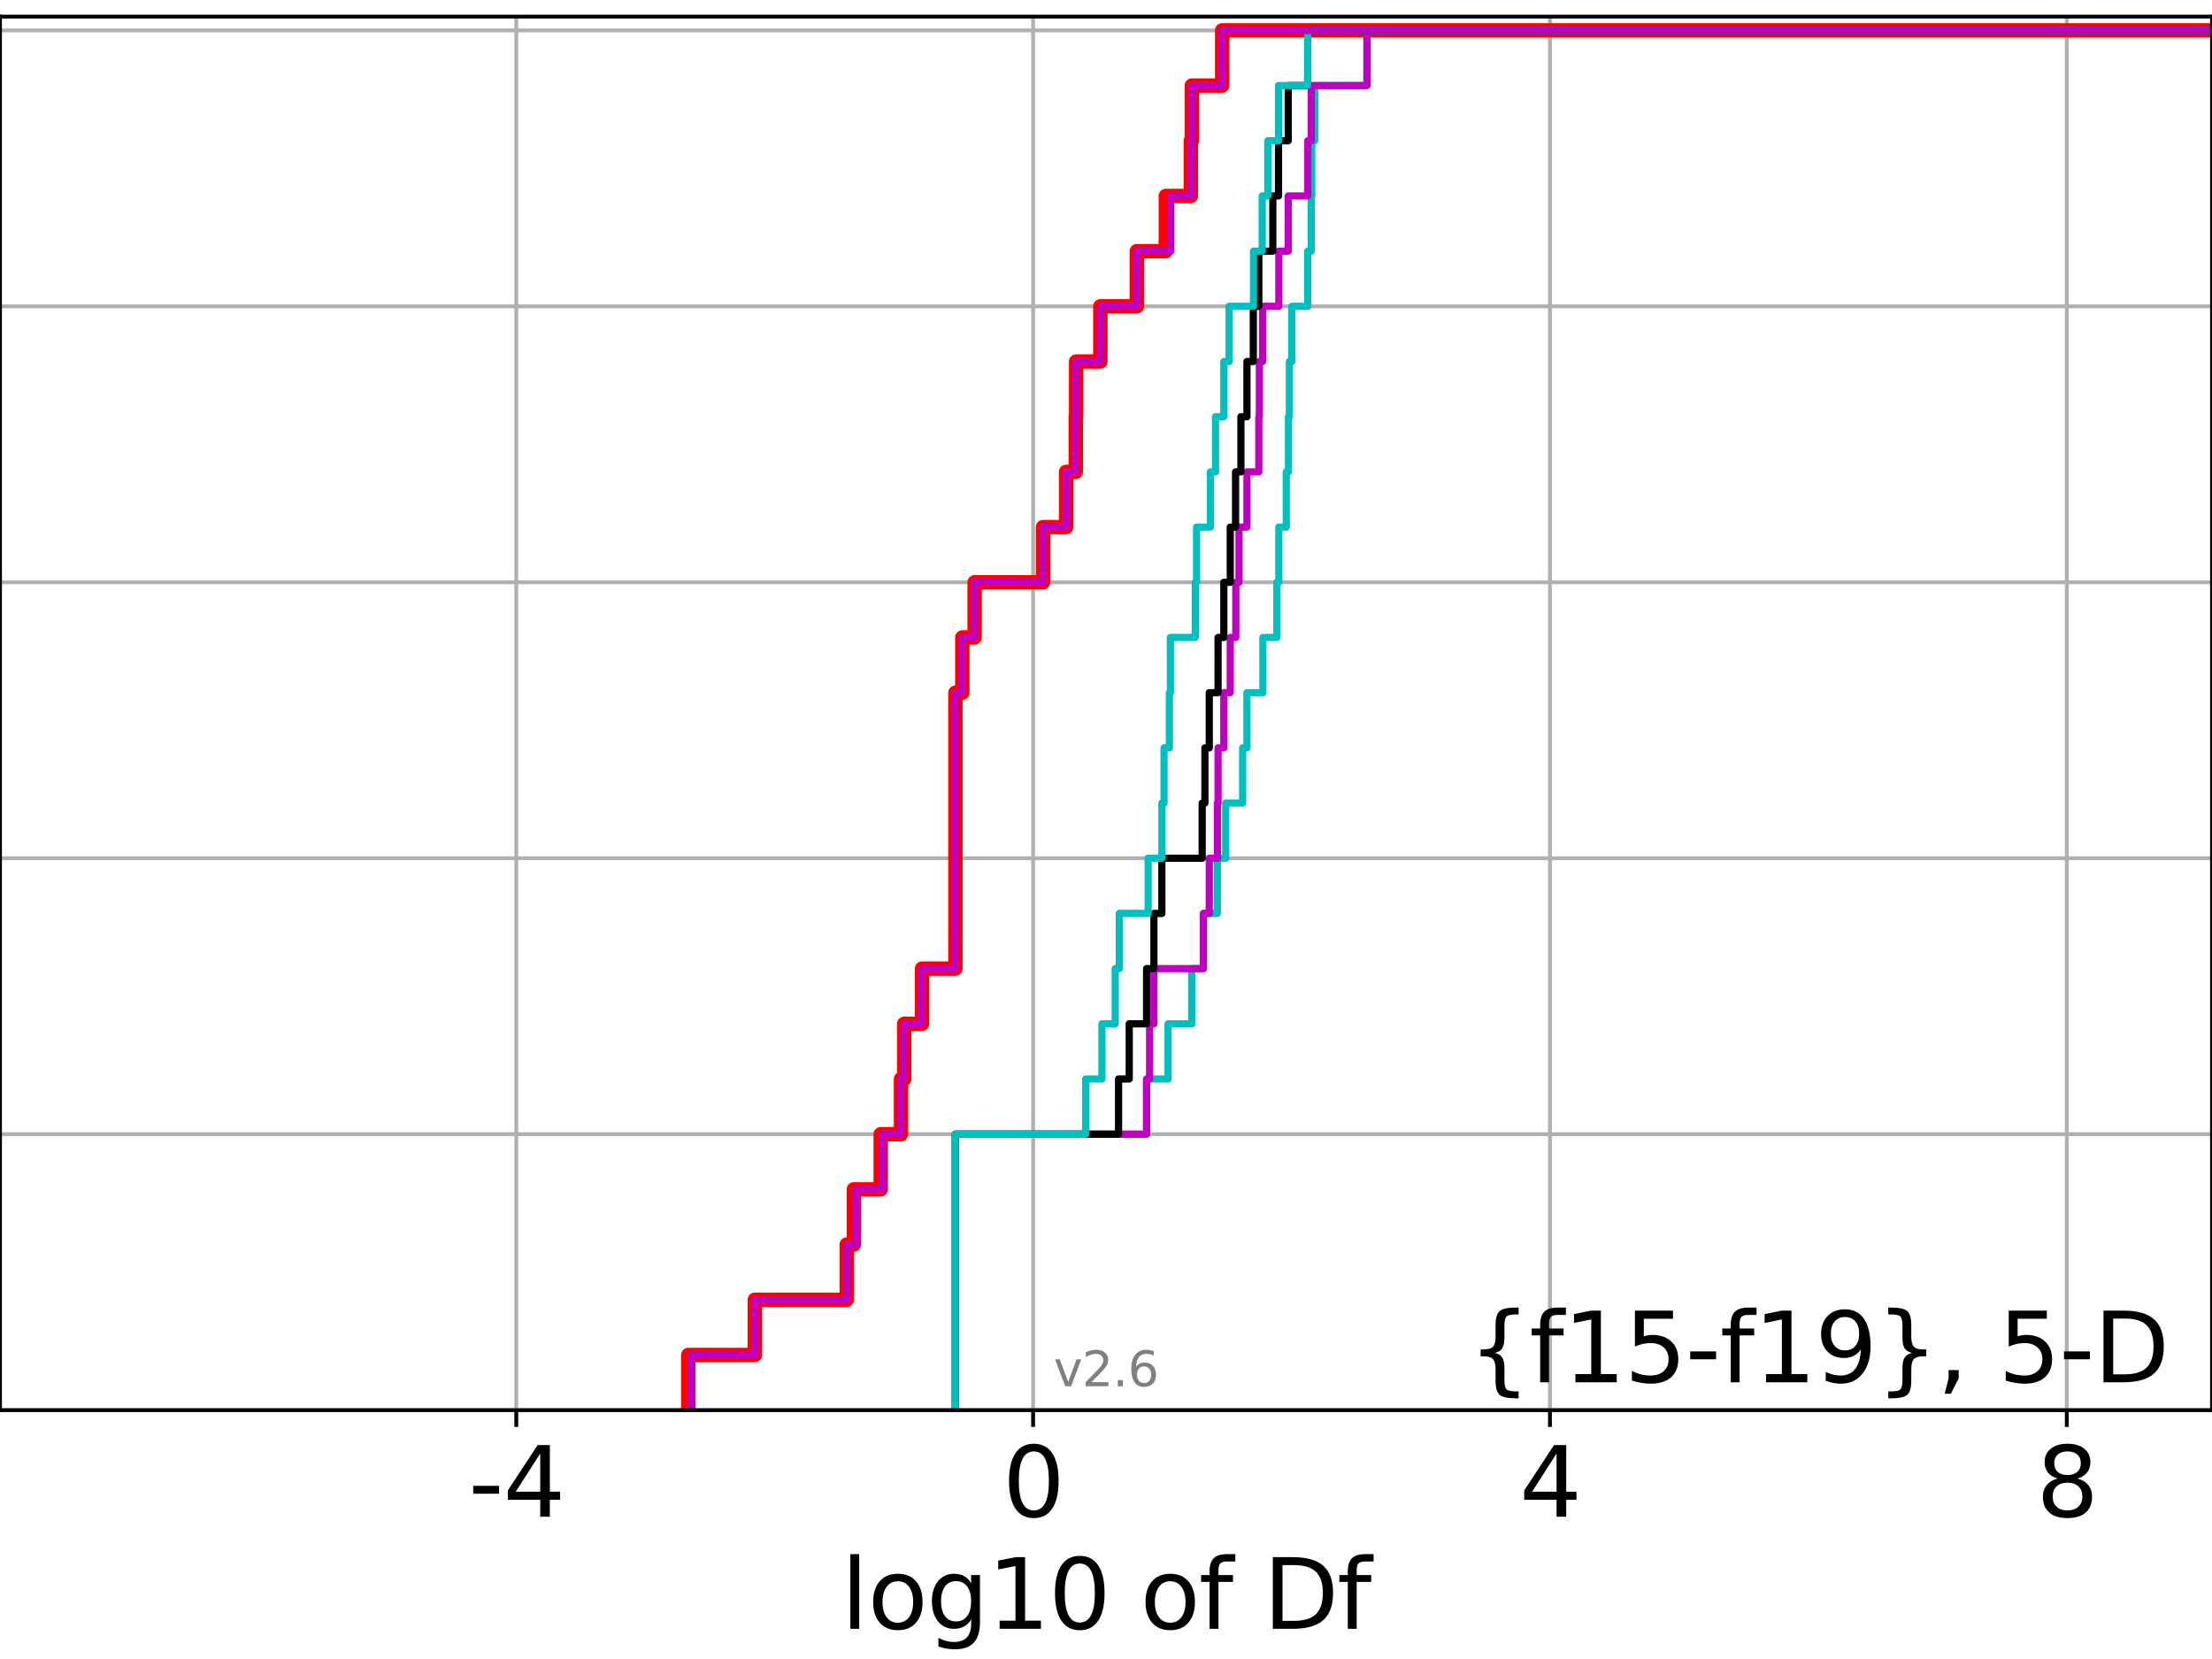 <?xml version="1.0" encoding="utf-8" standalone="no"?>
<!DOCTYPE svg PUBLIC "-//W3C//DTD SVG 1.1//EN"
  "http://www.w3.org/Graphics/SVG/1.1/DTD/svg11.dtd">
<svg xmlns:xlink="http://www.w3.org/1999/xlink" width="460.8pt" height="345.6pt" viewBox="0 0 460.8 345.6" xmlns="http://www.w3.org/2000/svg" version="1.1">
 <defs>
  <style type="text/css">*{stroke-linejoin: round; stroke-linecap: butt}</style>
 </defs>
 <g id="figure_1">
  <g id="patch_1">
   <path d="M 0 345.6 
L 460.8 345.6 
L 460.8 0 
L 0 0 
z
" style="fill: #ffffff"/>
  </g>
  <g id="axes_1">
   <g id="patch_2">
    <path d="M 0 293.76 
L 460.8 293.76 
L 460.8 3.456 
L 0 3.456 
z
" style="fill: #ffffff"/>
   </g>
   <g id="matplotlib.axis_1">
    <g id="xtick_1">
     <g id="line2d_1">
      <path d="M 107.55 293.76 
L 107.55 3.456 
" clip-path="url(#p10179e0713)" style="fill: none; stroke: #b0b0b0; stroke-width: 0.8; stroke-linecap: square"/>
     </g>
     <g id="line2d_2">
      <defs>
       <path id="mc76c16f5c9" d="M 0 0 
L 0 3.5 
" style="stroke: #000000; stroke-width: 0.8"/>
      </defs>
      <g>
       <use xlink:href="#mc76c16f5c9" x="107.55" y="293.76" style="stroke: #000000; stroke-width: 0.8"/>
      </g>
     </g>
     <g id="text_1">
      <!-- -4 -->
      <g transform="translate(97.58 315.957)scale(0.2 -0.2)">
       <defs>
        <path id="DejaVuSans-2d" d="M 313 2009 
L 1997 2009 
L 1997 1497 
L 313 1497 
L 313 2009 
z
" transform="scale(0.016)"/>
        <path id="DejaVuSans-34" d="M 2419 4116 
L 825 1625 
L 2419 1625 
L 2419 4116 
z
M 2253 4666 
L 3047 4666 
L 3047 1625 
L 3713 1625 
L 3713 1100 
L 3047 1100 
L 3047 0 
L 2419 0 
L 2419 1100 
L 313 1100 
L 313 1709 
L 2253 4666 
z
" transform="scale(0.016)"/>
       </defs>
       <use xlink:href="#DejaVuSans-2d"/>
       <use xlink:href="#DejaVuSans-34" x="36.084"/>
      </g>
     </g>
    </g>
    <g id="xtick_2">
     <g id="line2d_3">
      <path d="M 215.217 293.76 
L 215.217 3.456 
" clip-path="url(#p10179e0713)" style="fill: none; stroke: #b0b0b0; stroke-width: 0.8; stroke-linecap: square"/>
     </g>
     <g id="line2d_4">
      <g>
       <use xlink:href="#mc76c16f5c9" x="215.217" y="293.76" style="stroke: #000000; stroke-width: 0.8"/>
      </g>
     </g>
     <g id="text_2">
      <!-- 0 -->
      <g transform="translate(208.855 315.957)scale(0.2 -0.2)">
       <defs>
        <path id="DejaVuSans-30" d="M 2034 4250 
Q 1547 4250 1301 3770 
Q 1056 3291 1056 2328 
Q 1056 1369 1301 889 
Q 1547 409 2034 409 
Q 2525 409 2770 889 
Q 3016 1369 3016 2328 
Q 3016 3291 2770 3770 
Q 2525 4250 2034 4250 
z
M 2034 4750 
Q 2819 4750 3233 4129 
Q 3647 3509 3647 2328 
Q 3647 1150 3233 529 
Q 2819 -91 2034 -91 
Q 1250 -91 836 529 
Q 422 1150 422 2328 
Q 422 3509 836 4129 
Q 1250 4750 2034 4750 
z
" transform="scale(0.016)"/>
       </defs>
       <use xlink:href="#DejaVuSans-30"/>
      </g>
     </g>
    </g>
    <g id="xtick_3">
     <g id="line2d_5">
      <path d="M 322.884 293.76 
L 322.884 3.456 
" clip-path="url(#p10179e0713)" style="fill: none; stroke: #b0b0b0; stroke-width: 0.8; stroke-linecap: square"/>
     </g>
     <g id="line2d_6">
      <g>
       <use xlink:href="#mc76c16f5c9" x="322.884" y="293.76" style="stroke: #000000; stroke-width: 0.8"/>
      </g>
     </g>
     <g id="text_3">
      <!-- 4 -->
      <g transform="translate(316.521 315.957)scale(0.2 -0.2)">
       <use xlink:href="#DejaVuSans-34"/>
      </g>
     </g>
    </g>
    <g id="xtick_4">
     <g id="line2d_7">
      <path d="M 430.551 293.76 
L 430.551 3.456 
" clip-path="url(#p10179e0713)" style="fill: none; stroke: #b0b0b0; stroke-width: 0.8; stroke-linecap: square"/>
     </g>
     <g id="line2d_8">
      <g>
       <use xlink:href="#mc76c16f5c9" x="430.551" y="293.76" style="stroke: #000000; stroke-width: 0.8"/>
      </g>
     </g>
     <g id="text_4">
      <!-- 8 -->
      <g transform="translate(424.188 315.957)scale(0.2 -0.2)">
       <defs>
        <path id="DejaVuSans-38" d="M 2034 2216 
Q 1584 2216 1326 1975 
Q 1069 1734 1069 1313 
Q 1069 891 1326 650 
Q 1584 409 2034 409 
Q 2484 409 2743 651 
Q 3003 894 3003 1313 
Q 3003 1734 2745 1975 
Q 2488 2216 2034 2216 
z
M 1403 2484 
Q 997 2584 770 2862 
Q 544 3141 544 3541 
Q 544 4100 942 4425 
Q 1341 4750 2034 4750 
Q 2731 4750 3128 4425 
Q 3525 4100 3525 3541 
Q 3525 3141 3298 2862 
Q 3072 2584 2669 2484 
Q 3125 2378 3379 2068 
Q 3634 1759 3634 1313 
Q 3634 634 3220 271 
Q 2806 -91 2034 -91 
Q 1263 -91 848 271 
Q 434 634 434 1313 
Q 434 1759 690 2068 
Q 947 2378 1403 2484 
z
M 1172 3481 
Q 1172 3119 1398 2916 
Q 1625 2713 2034 2713 
Q 2441 2713 2670 2916 
Q 2900 3119 2900 3481 
Q 2900 3844 2670 4047 
Q 2441 4250 2034 4250 
Q 1625 4250 1398 4047 
Q 1172 3844 1172 3481 
z
" transform="scale(0.016)"/>
       </defs>
       <use xlink:href="#DejaVuSans-38"/>
      </g>
     </g>
    </g>
    <g id="text_5">
     <!-- log10 of Df -->
     <g transform="translate(175.214 339.313)scale(0.2 -0.2)">
      <defs>
       <path id="DejaVuSans-6c" d="M 603 4863 
L 1178 4863 
L 1178 0 
L 603 0 
L 603 4863 
z
" transform="scale(0.016)"/>
       <path id="DejaVuSans-6f" d="M 1959 3097 
Q 1497 3097 1228 2736 
Q 959 2375 959 1747 
Q 959 1119 1226 758 
Q 1494 397 1959 397 
Q 2419 397 2687 759 
Q 2956 1122 2956 1747 
Q 2956 2369 2687 2733 
Q 2419 3097 1959 3097 
z
M 1959 3584 
Q 2709 3584 3137 3096 
Q 3566 2609 3566 1747 
Q 3566 888 3137 398 
Q 2709 -91 1959 -91 
Q 1206 -91 779 398 
Q 353 888 353 1747 
Q 353 2609 779 3096 
Q 1206 3584 1959 3584 
z
" transform="scale(0.016)"/>
       <path id="DejaVuSans-67" d="M 2906 1791 
Q 2906 2416 2648 2759 
Q 2391 3103 1925 3103 
Q 1463 3103 1205 2759 
Q 947 2416 947 1791 
Q 947 1169 1205 825 
Q 1463 481 1925 481 
Q 2391 481 2648 825 
Q 2906 1169 2906 1791 
z
M 3481 434 
Q 3481 -459 3084 -895 
Q 2688 -1331 1869 -1331 
Q 1566 -1331 1297 -1286 
Q 1028 -1241 775 -1147 
L 775 -588 
Q 1028 -725 1275 -790 
Q 1522 -856 1778 -856 
Q 2344 -856 2625 -561 
Q 2906 -266 2906 331 
L 2906 616 
Q 2728 306 2450 153 
Q 2172 0 1784 0 
Q 1141 0 747 490 
Q 353 981 353 1791 
Q 353 2603 747 3093 
Q 1141 3584 1784 3584 
Q 2172 3584 2450 3431 
Q 2728 3278 2906 2969 
L 2906 3500 
L 3481 3500 
L 3481 434 
z
" transform="scale(0.016)"/>
       <path id="DejaVuSans-31" d="M 794 531 
L 1825 531 
L 1825 4091 
L 703 3866 
L 703 4441 
L 1819 4666 
L 2450 4666 
L 2450 531 
L 3481 531 
L 3481 0 
L 794 0 
L 794 531 
z
" transform="scale(0.016)"/>
       <path id="DejaVuSans-20" transform="scale(0.016)"/>
       <path id="DejaVuSans-66" d="M 2375 4863 
L 2375 4384 
L 1825 4384 
Q 1516 4384 1395 4259 
Q 1275 4134 1275 3809 
L 1275 3500 
L 2222 3500 
L 2222 3053 
L 1275 3053 
L 1275 0 
L 697 0 
L 697 3053 
L 147 3053 
L 147 3500 
L 697 3500 
L 697 3744 
Q 697 4328 969 4595 
Q 1241 4863 1831 4863 
L 2375 4863 
z
" transform="scale(0.016)"/>
       <path id="DejaVuSans-44" d="M 1259 4147 
L 1259 519 
L 2022 519 
Q 2988 519 3436 956 
Q 3884 1394 3884 2338 
Q 3884 3275 3436 3711 
Q 2988 4147 2022 4147 
L 1259 4147 
z
M 628 4666 
L 1925 4666 
Q 3281 4666 3915 4102 
Q 4550 3538 4550 2338 
Q 4550 1131 3912 565 
Q 3275 0 1925 0 
L 628 0 
L 628 4666 
z
" transform="scale(0.016)"/>
      </defs>
      <use xlink:href="#DejaVuSans-6c"/>
      <use xlink:href="#DejaVuSans-6f" x="27.783"/>
      <use xlink:href="#DejaVuSans-67" x="88.965"/>
      <use xlink:href="#DejaVuSans-31" x="152.441"/>
      <use xlink:href="#DejaVuSans-30" x="216.064"/>
      <use xlink:href="#DejaVuSans-20" x="279.688"/>
      <use xlink:href="#DejaVuSans-6f" x="311.475"/>
      <use xlink:href="#DejaVuSans-66" x="372.656"/>
      <use xlink:href="#DejaVuSans-20" x="407.861"/>
      <use xlink:href="#DejaVuSans-44" x="439.648"/>
      <use xlink:href="#DejaVuSans-66" x="516.65"/>
     </g>
    </g>
   </g>
   <g id="matplotlib.axis_2">
    <g id="ytick_1">
     <g id="line2d_9">
      <path d="M 0 293.76 
L 460.8 293.76 
" clip-path="url(#p10179e0713)" style="fill: none; stroke: #b0b0b0; stroke-width: 0.8; stroke-linecap: square"/>
     </g>
     <g id="line2d_10">
      <defs>
       <path id="m21069603b4" d="M 0 0 
L -3.5 0 
" style="stroke: #000000; stroke-width: 0.8"/>
      </defs>
      <g>
       <use xlink:href="#m21069603b4" x="0" y="293.76" style="stroke: #000000; stroke-width: 0.8"/>
      </g>
     </g>
    </g>
    <g id="ytick_2">
     <g id="line2d_11">
      <path d="M 0 236.274 
L 460.8 236.274 
" clip-path="url(#p10179e0713)" style="fill: none; stroke: #b0b0b0; stroke-width: 0.8; stroke-linecap: square"/>
     </g>
     <g id="line2d_12">
      <g>
       <use xlink:href="#m21069603b4" x="0" y="236.274" style="stroke: #000000; stroke-width: 0.8"/>
      </g>
     </g>
    </g>
    <g id="ytick_3">
     <g id="line2d_13">
      <path d="M 0 178.788 
L 460.8 178.788 
" clip-path="url(#p10179e0713)" style="fill: none; stroke: #b0b0b0; stroke-width: 0.8; stroke-linecap: square"/>
     </g>
     <g id="line2d_14">
      <g>
       <use xlink:href="#m21069603b4" x="0" y="178.788" style="stroke: #000000; stroke-width: 0.8"/>
      </g>
     </g>
    </g>
    <g id="ytick_4">
     <g id="line2d_15">
      <path d="M 0 121.302 
L 460.8 121.302 
" clip-path="url(#p10179e0713)" style="fill: none; stroke: #b0b0b0; stroke-width: 0.8; stroke-linecap: square"/>
     </g>
     <g id="line2d_16">
      <g>
       <use xlink:href="#m21069603b4" x="0" y="121.302" style="stroke: #000000; stroke-width: 0.8"/>
      </g>
     </g>
    </g>
    <g id="ytick_5">
     <g id="line2d_17">
      <path d="M 0 63.816 
L 460.8 63.816 
" clip-path="url(#p10179e0713)" style="fill: none; stroke: #b0b0b0; stroke-width: 0.8; stroke-linecap: square"/>
     </g>
     <g id="line2d_18">
      <g>
       <use xlink:href="#m21069603b4" x="0" y="63.816" style="stroke: #000000; stroke-width: 0.8"/>
      </g>
     </g>
    </g>
    <g id="ytick_6">
     <g id="line2d_19">
      <path d="M 0 6.33 
L 460.8 6.33 
" clip-path="url(#p10179e0713)" style="fill: none; stroke: #b0b0b0; stroke-width: 0.8; stroke-linecap: square"/>
     </g>
     <g id="line2d_20">
      <g>
       <use xlink:href="#m21069603b4" x="0" y="6.33" style="stroke: #000000; stroke-width: 0.8"/>
      </g>
     </g>
    </g>
   </g>
   <g id="line2d_21">
    <path d="M 143.394 293.76 
L 143.394 282.263 
L 157.24 282.263 
L 157.24 270.766 
L 176.391 270.766 
L 176.391 259.268 
L 177.874 259.268 
L 177.874 247.771 
L 183.466 247.771 
L 183.466 236.274 
L 187.7 236.274 
L 187.7 224.777 
L 188.367 224.777 
L 188.367 213.28 
L 192.082 213.28 
L 192.082 201.782 
L 199.029 201.782 
L 199.029 190.285 
L 199.029 190.285 
L 199.029 178.788 
L 199.029 178.788 
L 199.029 167.291 
L 199.029 167.291 
L 199.029 155.794 
L 199.029 155.794 
L 199.029 144.297 
L 200.471 144.297 
L 200.471 132.799 
L 203.036 132.799 
L 203.036 121.302 
L 217.275 121.302 
L 217.275 109.805 
L 222.086 109.805 
L 222.086 98.308 
L 224.105 98.308 
L 224.105 86.811 
L 224.181 86.811 
L 224.181 75.313 
L 229.229 75.313 
L 229.229 63.816 
L 236.822 63.816 
L 236.822 52.319 
L 242.86 52.319 
L 242.86 40.822 
L 248.072 40.822 
L 248.072 29.325 
L 248.278 29.325 
L 248.278 17.827 
L 254.601 17.827 
L 254.601 6.33 
L 254.601 6.33 
L 254.601 6.33 
L 460.8 6.33 
" clip-path="url(#p10179e0713)" style="fill: none; stroke: #ff0000; stroke-width: 3; stroke-linecap: square"/>
   </g>
   <g id="line2d_22">
    <path d="M 199.029 293.76 
L 199.029 282.263 
L 199.029 282.263 
L 199.029 270.766 
L 199.029 270.766 
L 199.029 259.268 
L 199.029 259.268 
L 199.029 247.771 
L 199.029 247.771 
L 199.029 236.274 
L 238.855 236.274 
L 238.855 224.777 
L 243.328 224.777 
L 243.328 213.28 
L 248.26 213.28 
L 248.26 201.782 
L 250.695 201.782 
L 250.695 190.285 
L 253.608 190.285 
L 253.608 178.788 
L 255.339 178.788 
L 255.339 167.291 
L 258.869 167.291 
L 258.869 155.794 
L 259.763 155.794 
L 259.763 144.297 
L 263.081 144.297 
L 263.081 132.799 
L 265.994 132.799 
L 265.994 121.302 
L 266.401 121.302 
L 266.401 109.805 
L 267.956 109.805 
L 267.956 98.308 
L 268.414 98.308 
L 268.414 86.811 
L 268.608 86.811 
L 268.608 75.313 
L 269.113 75.313 
L 269.113 63.816 
L 272.422 63.816 
L 272.422 52.319 
L 273.161 52.319 
L 273.161 40.822 
L 273.268 40.822 
L 273.268 29.325 
L 273.877 29.325 
L 273.877 17.827 
L 284.758 17.827 
L 284.758 6.33 
L 284.758 6.33 
L 284.758 6.33 
L 460.8 6.33 
" clip-path="url(#p10179e0713)" style="fill: none; stroke: #00bfbf; stroke-width: 1.5; stroke-linecap: square"/>
   </g>
   <g id="line2d_23">
    <path d="M 199.029 293.76 
L 199.029 282.263 
L 199.029 282.263 
L 199.029 270.766 
L 199.029 270.766 
L 199.029 259.268 
L 199.029 259.268 
L 199.029 247.771 
L 199.029 247.771 
L 199.029 236.274 
L 238.855 236.274 
L 238.855 224.777 
L 239.481 224.777 
L 239.481 213.28 
L 240.383 213.28 
L 240.383 201.782 
L 250.695 201.782 
L 250.695 190.285 
L 251.915 190.285 
L 251.915 178.788 
L 253.608 178.788 
L 253.608 167.291 
L 253.749 167.291 
L 253.749 155.794 
L 254.945 155.794 
L 254.945 144.297 
L 256.285 144.297 
L 256.285 132.799 
L 257.445 132.799 
L 257.445 121.302 
L 258.114 121.302 
L 258.114 109.805 
L 259.763 109.805 
L 259.763 98.308 
L 262.234 98.308 
L 262.234 86.811 
L 262.349 86.811 
L 262.349 75.313 
L 263.014 75.313 
L 263.014 63.816 
L 266.401 63.816 
L 266.401 52.319 
L 268.363 52.319 
L 268.363 40.822 
L 272.436 40.822 
L 272.436 29.325 
L 273.161 29.325 
L 273.161 17.827 
L 284.758 17.827 
L 284.758 6.33 
L 284.758 6.33 
L 284.758 6.33 
L 460.8 6.33 
" clip-path="url(#p10179e0713)" style="fill: none; stroke: #bf00bf; stroke-width: 1.5; stroke-linecap: square"/>
   </g>
   <g id="line2d_24">
    <path d="M 199.029 293.76 
L 199.029 282.263 
L 199.029 282.263 
L 199.029 270.766 
L 199.029 270.766 
L 199.029 259.268 
L 199.029 259.268 
L 199.029 247.771 
L 199.029 247.771 
L 199.029 236.274 
L 233.014 236.274 
L 233.014 224.777 
L 235.24 224.777 
L 235.24 213.28 
L 238.855 213.28 
L 238.855 201.782 
L 240.383 201.782 
L 240.383 190.285 
L 242.037 190.285 
L 242.037 178.788 
L 250.436 178.788 
L 250.436 167.291 
L 251.007 167.291 
L 251.007 155.794 
L 251.915 155.794 
L 251.915 144.297 
L 253.749 144.297 
L 253.749 132.799 
L 254.945 132.799 
L 254.945 121.302 
L 256.285 121.302 
L 256.285 109.805 
L 257.392 109.805 
L 257.392 98.308 
L 258.503 98.308 
L 258.503 86.811 
L 259.763 86.811 
L 259.763 75.313 
L 261.087 75.313 
L 261.087 63.816 
L 262.234 63.816 
L 262.234 52.319 
L 265.153 52.319 
L 265.153 40.822 
L 266.339 40.822 
L 266.339 29.325 
L 268.363 29.325 
L 268.363 17.827 
L 272.424 17.827 
L 272.424 6.33 
L 272.424 6.33 
L 272.424 6.33 
L 460.8 6.33 
" clip-path="url(#p10179e0713)" style="fill: none; stroke: #000000; stroke-width: 1.5; stroke-linecap: square"/>
   </g>
   <g id="line2d_25">
    <path d="M 199.029 293.76 
L 199.029 282.263 
L 199.029 282.263 
L 199.029 270.766 
L 199.029 270.766 
L 199.029 259.268 
L 199.029 259.268 
L 199.029 247.771 
L 199.029 247.771 
L 199.029 236.274 
L 226.156 236.274 
L 226.156 224.777 
L 229.555 224.777 
L 229.555 213.28 
L 232.315 213.28 
L 232.315 201.782 
L 233.174 201.782 
L 233.174 190.285 
L 239.186 190.285 
L 239.186 178.788 
L 242.054 178.788 
L 242.054 167.291 
L 242.494 167.291 
L 242.494 155.794 
L 243.607 155.794 
L 243.607 144.297 
L 243.815 144.297 
L 243.815 132.799 
L 249.007 132.799 
L 249.007 121.302 
L 249.27 121.302 
L 249.27 109.805 
L 252.161 109.805 
L 252.161 98.308 
L 253.213 98.308 
L 253.213 86.811 
L 254.945 86.811 
L 254.945 75.313 
L 256.05 75.313 
L 256.05 63.816 
L 261.134 63.816 
L 261.134 52.319 
L 262.946 52.319 
L 262.946 40.822 
L 264.109 40.822 
L 264.109 29.325 
L 266.339 29.325 
L 266.339 17.827 
L 272.424 17.827 
L 272.424 6.33 
L 272.424 6.33 
L 272.424 6.33 
L 460.8 6.33 
" clip-path="url(#p10179e0713)" style="fill: none; stroke: #00bfbf; stroke-width: 1.5; stroke-linecap: square"/>
   </g>
   <g id="line2d_26">
    <path d="M 143.991 293.76 
L 143.991 282.263 
L 157.24 282.263 
L 157.24 270.766 
L 176.391 270.766 
L 176.391 259.268 
L 178.433 259.268 
L 178.433 247.771 
L 183.862 247.771 
L 183.862 236.274 
L 187.7 236.274 
L 187.7 224.777 
L 188.367 224.777 
L 188.367 213.28 
L 192.082 213.28 
L 192.082 201.782 
L 199.029 201.782 
L 199.029 190.285 
L 199.029 190.285 
L 199.029 178.788 
L 199.029 178.788 
L 199.029 167.291 
L 199.029 167.291 
L 199.029 155.794 
L 199.029 155.794 
L 199.029 144.297 
L 200.471 144.297 
L 200.471 132.799 
L 203.036 132.799 
L 203.036 121.302 
L 217.275 121.302 
L 217.275 109.805 
L 222.086 109.805 
L 222.086 98.308 
L 224.105 98.308 
L 224.105 86.811 
L 224.181 86.811 
L 224.181 75.313 
L 229.351 75.313 
L 229.351 63.816 
L 236.822 63.816 
L 236.822 52.319 
L 243.882 52.319 
L 243.882 40.822 
L 248.196 40.822 
L 248.196 29.325 
L 248.278 29.325 
L 248.278 17.827 
L 254.605 17.827 
L 254.605 6.33 
L 254.605 6.33 
L 254.605 6.33 
L 460.8 6.33 
" clip-path="url(#p10179e0713)" style="fill: none; stroke: #bf00bf; stroke-width: 1.5; stroke-linecap: square"/>
   </g>
   <g id="patch_3">
    <path d="M 0 293.76 
L 0 3.456 
" style="fill: none; stroke: #000000; stroke-width: 0.8; stroke-linejoin: miter; stroke-linecap: square"/>
   </g>
   <g id="patch_4">
    <path d="M 460.8 293.76 
L 460.8 3.456 
" style="fill: none; stroke: #000000; stroke-width: 0.8; stroke-linejoin: miter; stroke-linecap: square"/>
   </g>
   <g id="patch_5">
    <path d="M 0 293.76 
L 460.8 293.76 
" style="fill: none; stroke: #000000; stroke-width: 0.8; stroke-linejoin: miter; stroke-linecap: square"/>
   </g>
   <g id="patch_6">
    <path d="M 0 3.456 
L 460.8 3.456 
" style="fill: none; stroke: #000000; stroke-width: 0.8; stroke-linejoin: miter; stroke-linecap: square"/>
   </g>
   <g id="text_6">
    <!-- {f15-f19}, 5-D -->
    <g transform="translate(305.884 287.954)scale(0.2 -0.2)">
     <defs>
      <path id="DejaVuSans-7b" d="M 3272 -594 
L 3272 -1044 
L 3078 -1044 
Q 2300 -1044 2036 -812 
Q 1772 -581 1772 109 
L 1772 856 
Q 1772 1328 1603 1509 
Q 1434 1691 991 1691 
L 800 1691 
L 800 2138 
L 991 2138 
Q 1438 2138 1605 2317 
Q 1772 2497 1772 2963 
L 1772 3713 
Q 1772 4403 2036 4633 
Q 2300 4863 3078 4863 
L 3272 4863 
L 3272 4416 
L 3059 4416 
Q 2619 4416 2484 4278 
Q 2350 4141 2350 3700 
L 2350 2925 
Q 2350 2434 2208 2212 
Q 2066 1991 1722 1913 
Q 2069 1828 2209 1606 
Q 2350 1384 2350 897 
L 2350 122 
Q 2350 -319 2484 -456 
Q 2619 -594 3059 -594 
L 3272 -594 
z
" transform="scale(0.016)"/>
      <path id="DejaVuSans-35" d="M 691 4666 
L 3169 4666 
L 3169 4134 
L 1269 4134 
L 1269 2991 
Q 1406 3038 1543 3061 
Q 1681 3084 1819 3084 
Q 2600 3084 3056 2656 
Q 3513 2228 3513 1497 
Q 3513 744 3044 326 
Q 2575 -91 1722 -91 
Q 1428 -91 1123 -41 
Q 819 9 494 109 
L 494 744 
Q 775 591 1075 516 
Q 1375 441 1709 441 
Q 2250 441 2565 725 
Q 2881 1009 2881 1497 
Q 2881 1984 2565 2268 
Q 2250 2553 1709 2553 
Q 1456 2553 1204 2497 
Q 953 2441 691 2322 
L 691 4666 
z
" transform="scale(0.016)"/>
      <path id="DejaVuSans-39" d="M 703 97 
L 703 672 
Q 941 559 1184 500 
Q 1428 441 1663 441 
Q 2288 441 2617 861 
Q 2947 1281 2994 2138 
Q 2813 1869 2534 1725 
Q 2256 1581 1919 1581 
Q 1219 1581 811 2004 
Q 403 2428 403 3163 
Q 403 3881 828 4315 
Q 1253 4750 1959 4750 
Q 2769 4750 3195 4129 
Q 3622 3509 3622 2328 
Q 3622 1225 3098 567 
Q 2575 -91 1691 -91 
Q 1453 -91 1209 -44 
Q 966 3 703 97 
z
M 1959 2075 
Q 2384 2075 2632 2365 
Q 2881 2656 2881 3163 
Q 2881 3666 2632 3958 
Q 2384 4250 1959 4250 
Q 1534 4250 1286 3958 
Q 1038 3666 1038 3163 
Q 1038 2656 1286 2365 
Q 1534 2075 1959 2075 
z
" transform="scale(0.016)"/>
      <path id="DejaVuSans-7d" d="M 800 -594 
L 1019 -594 
Q 1456 -594 1589 -459 
Q 1722 -325 1722 122 
L 1722 897 
Q 1722 1384 1862 1606 
Q 2003 1828 2350 1913 
Q 2003 1991 1862 2212 
Q 1722 2434 1722 2925 
L 1722 3700 
Q 1722 4144 1589 4280 
Q 1456 4416 1019 4416 
L 800 4416 
L 800 4863 
L 997 4863 
Q 1775 4863 2036 4633 
Q 2297 4403 2297 3713 
L 2297 2963 
Q 2297 2497 2465 2317 
Q 2634 2138 3078 2138 
L 3272 2138 
L 3272 1691 
L 3078 1691 
Q 2634 1691 2465 1509 
Q 2297 1328 2297 856 
L 2297 109 
Q 2297 -581 2036 -812 
Q 1775 -1044 997 -1044 
L 800 -1044 
L 800 -594 
z
" transform="scale(0.016)"/>
      <path id="DejaVuSans-2c" d="M 750 794 
L 1409 794 
L 1409 256 
L 897 -744 
L 494 -744 
L 750 256 
L 750 794 
z
" transform="scale(0.016)"/>
     </defs>
     <use xlink:href="#DejaVuSans-7b"/>
     <use xlink:href="#DejaVuSans-66" x="63.623"/>
     <use xlink:href="#DejaVuSans-31" x="98.828"/>
     <use xlink:href="#DejaVuSans-35" x="162.451"/>
     <use xlink:href="#DejaVuSans-2d" x="226.074"/>
     <use xlink:href="#DejaVuSans-66" x="262.158"/>
     <use xlink:href="#DejaVuSans-31" x="297.363"/>
     <use xlink:href="#DejaVuSans-39" x="360.986"/>
     <use xlink:href="#DejaVuSans-7d" x="424.609"/>
     <use xlink:href="#DejaVuSans-2c" x="488.232"/>
     <use xlink:href="#DejaVuSans-20" x="520.02"/>
     <use xlink:href="#DejaVuSans-35" x="551.807"/>
     <use xlink:href="#DejaVuSans-2d" x="615.43"/>
     <use xlink:href="#DejaVuSans-44" x="651.514"/>
    </g>
   </g>
   <g id="text_7">
    <!-- v2.6 -->
    <g style="fill: #808080" transform="translate(219.489 288.777)scale(0.1 -0.1)">
     <defs>
      <path id="DejaVuSans-76" d="M 191 3500 
L 800 3500 
L 1894 563 
L 2988 3500 
L 3597 3500 
L 2284 0 
L 1503 0 
L 191 3500 
z
" transform="scale(0.016)"/>
      <path id="DejaVuSans-32" d="M 1228 531 
L 3431 531 
L 3431 0 
L 469 0 
L 469 531 
Q 828 903 1448 1529 
Q 2069 2156 2228 2338 
Q 2531 2678 2651 2914 
Q 2772 3150 2772 3378 
Q 2772 3750 2511 3984 
Q 2250 4219 1831 4219 
Q 1534 4219 1204 4116 
Q 875 4013 500 3803 
L 500 4441 
Q 881 4594 1212 4672 
Q 1544 4750 1819 4750 
Q 2544 4750 2975 4387 
Q 3406 4025 3406 3419 
Q 3406 3131 3298 2873 
Q 3191 2616 2906 2266 
Q 2828 2175 2409 1742 
Q 1991 1309 1228 531 
z
" transform="scale(0.016)"/>
      <path id="DejaVuSans-2e" d="M 684 794 
L 1344 794 
L 1344 0 
L 684 0 
L 684 794 
z
" transform="scale(0.016)"/>
      <path id="DejaVuSans-36" d="M 2113 2584 
Q 1688 2584 1439 2293 
Q 1191 2003 1191 1497 
Q 1191 994 1439 701 
Q 1688 409 2113 409 
Q 2538 409 2786 701 
Q 3034 994 3034 1497 
Q 3034 2003 2786 2293 
Q 2538 2584 2113 2584 
z
M 3366 4563 
L 3366 3988 
Q 3128 4100 2886 4159 
Q 2644 4219 2406 4219 
Q 1781 4219 1451 3797 
Q 1122 3375 1075 2522 
Q 1259 2794 1537 2939 
Q 1816 3084 2150 3084 
Q 2853 3084 3261 2657 
Q 3669 2231 3669 1497 
Q 3669 778 3244 343 
Q 2819 -91 2113 -91 
Q 1303 -91 875 529 
Q 447 1150 447 2328 
Q 447 3434 972 4092 
Q 1497 4750 2381 4750 
Q 2619 4750 2861 4703 
Q 3103 4656 3366 4563 
z
" transform="scale(0.016)"/>
     </defs>
     <use xlink:href="#DejaVuSans-76"/>
     <use xlink:href="#DejaVuSans-32" x="59.18"/>
     <use xlink:href="#DejaVuSans-2e" x="122.803"/>
     <use xlink:href="#DejaVuSans-36" x="154.59"/>
    </g>
   </g>
  </g>
 </g>
 <defs>
  <clipPath id="p10179e0713">
   <rect x="0" y="3.456" width="460.8" height="290.304"/>
  </clipPath>
 </defs>
</svg>
